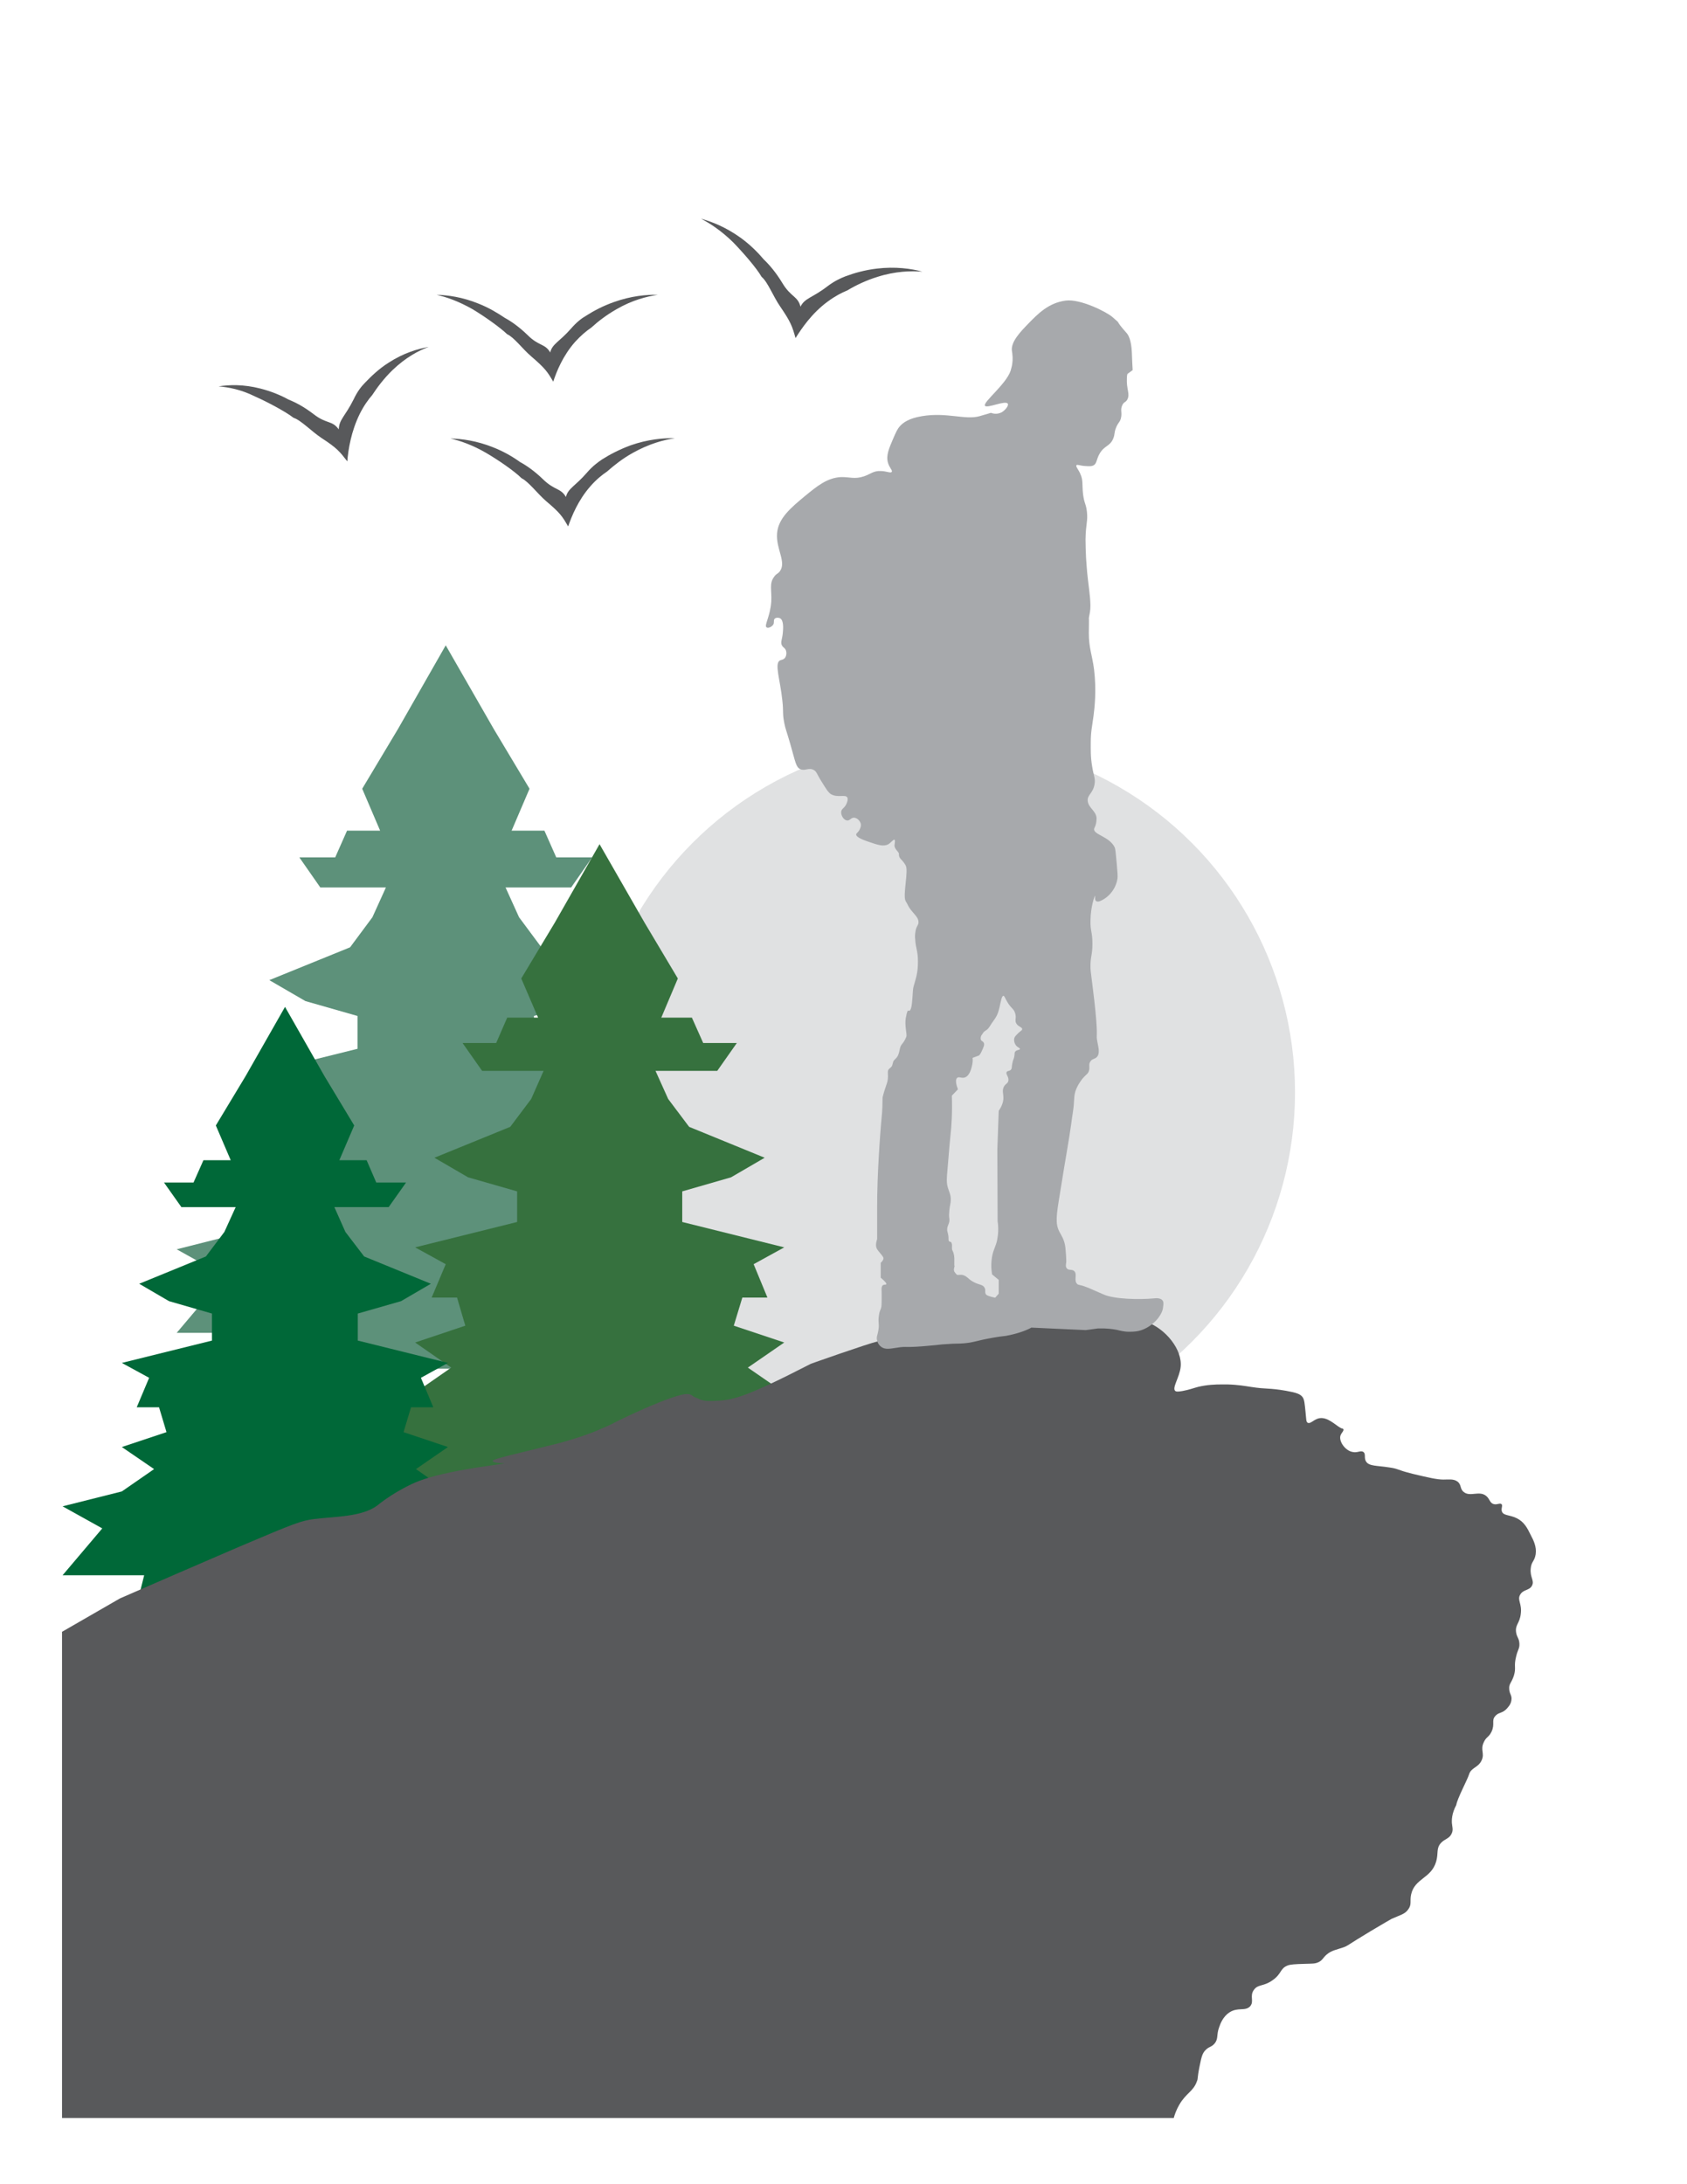 <?xml version="1.0" encoding="utf-8"?>
<!-- Generator: Adobe Illustrator 24.0.1, SVG Export Plug-In . SVG Version: 6.00 Build 0)  -->
<svg version="1.1" id="Layer_1" xmlns="http://www.w3.org/2000/svg" xmlns:xlink="http://www.w3.org/1999/xlink" x="0px" y="0px"
	 viewBox="0 0 612 792" style="enable-background:new 0 0 612 792;" xml:space="preserve">
<style type="text/css">
	.st0{fill:#5D917A;}
	.st1{fill:#E0E1E2;}
	.st2{fill:#36713E;}
	.st3{fill:#006838;}
	.st4{fill:#58595B;}
	.st5{fill:#A7A9AC;}
	.st6{stroke:#000000;stroke-width:0.25;stroke-miterlimit:10;}
</style>
<polyline class="st0" points="161.7,234 144.4,264.3 131.4,286 137.9,301.2 125.9,301.2 121.6,310.9 108.6,310.9 116.2,321.8 
	140,321.8 135.1,332.6 127,343.5 97.7,355.4 110.8,363 129.7,368.4 129.7,380.3 90.2,390.1 102.1,396.6 96.7,409.6 106.4,409.6 
	109.7,420.4 90.2,426.9 104.2,436.7 90.2,446.4 64.1,453 81.5,462.7 64.1,483.3 99.9,483.3 96.7,496.3 226.8,496.3 223.5,483.3 
	259.3,483.3 241.9,462.7 259.3,453 233.2,446.4 219.2,436.7 233.2,426.9 213.7,420.4 217,409.6 226.8,409.6 221.3,396.6 
	233.2,390.1 193.7,380.3 193.7,368.4 212.6,363 225.7,355.4 196.4,343.5 188.3,332.6 183.4,321.8 207.2,321.8 214.8,310.9 
	201.8,310.9 197.5,301.2 185.6,301.2 192.1,286 179.1,264.3 161.7,234 "/>
<circle class="st1" cx="341.8" cy="396.1" r="128"/>
<polyline class="st2" points="217.5,306.1 201.3,334.5 189.1,354.8 195.2,369 184,369 180,378.2 167.8,378.2 174.9,388.3 
	197.2,388.3 192.7,398.5 185.1,408.6 157.6,419.8 169.8,426.9 187.6,432 187.6,443.1 150.6,452.3 161.7,458.4 156.6,470.5 
	165.8,470.5 168.8,480.7 150.6,486.8 163.7,495.9 150.6,505 126.2,511.1 142.4,520.3 126.2,539.6 159.7,539.6 156.6,551.7 
	278.4,551.7 275.4,539.6 308.9,539.6 292.6,520.3 308.9,511.1 284.5,505 271.3,495.9 284.5,486.8 266.2,480.7 269.3,470.5 
	278.4,470.5 273.4,458.4 284.5,452.3 247.5,443.1 247.5,432 265.2,426.9 277.4,419.8 250,408.6 242.4,398.5 237.8,388.3 
	260.2,388.3 267.3,378.2 255.1,378.2 251,369 239.9,369 245.9,354.8 233.8,334.5 217.5,306.1 "/>
<polyline class="st3" points="103.4,365.1 89.1,390.2 78.3,408.1 83.7,420.7 73.8,420.7 70.2,428.8 59.5,428.8 65.8,437.7 
	85.5,437.7 81.4,446.7 74.7,455.6 50.5,465.5 61.3,471.8 76.9,476.3 76.9,486.1 44.2,494.2 54.1,499.6 49.6,510.3 57.7,510.3 
	60.4,519.3 44.2,524.7 55.9,532.7 44.2,540.8 22.7,546.2 37.1,554.2 22.7,571.2 52.3,571.2 49.6,582 157.2,582 154.5,571.2 
	184,571.2 169.7,554.2 184,546.2 162.5,540.8 150.9,532.7 162.5,524.7 146.4,519.3 149.1,510.3 157.2,510.3 152.7,499.6 
	162.5,494.2 129.8,486.1 129.8,476.3 145.5,471.8 156.3,465.5 132.1,455.6 125.3,446.7 121.3,437.7 141,437.7 147.3,428.8 
	136.5,428.8 133,420.7 123.1,420.7 128.5,408.1 117.7,390.2 103.4,365.1 "/>
<path class="st4" d="M528.3,654.5c0.3-2.2,4-9.1,4.6-11c0.8-2.7,3.3-2.4,4.6-5.2c1.2-2.6-0.6-3.7,0.8-6.6c0.9-2,1.8-1.7,2.8-3.8
	c1.3-2.8-0.1-4,1.3-5.6c1.2-1.5,2.5-0.9,4.2-2.7c0.4-0.5,1.5-1.5,1.7-3.1c0.3-1.8-0.8-2.3-0.8-4.2c-0.1-1.8,0.8-2,1.7-4.7
	c0.9-3-0.1-3.3,0.8-6.9c0.6-2.6,1.3-2.9,1.2-4.7c-0.1-2-0.9-2.2-1.2-4.1c-0.4-2.8,1.3-3.2,1.7-6.7c0.5-3.8-1.4-5-0.2-7
	c1.2-2,3.4-1.4,4.3-3.3c0.9-1.8-0.8-2.9-0.5-6.1c0.2-2.6,1.4-2.6,1.8-5.2c0.4-2.8-0.8-5.1-1.8-7c-1.2-2.5-2.4-4.8-5.1-6.1
	c-2.4-1.2-4.7-0.9-5.3-2.3c-0.5-1.1,0.4-2.3-0.2-2.8c-0.6-0.5-1.5,0.3-2.8,0c-1.5-0.4-1.4-1.9-2.8-3c-2.5-2-5.8,0.5-8.1-1.4
	c-1.5-1.2-0.7-2.6-2.3-3.8c-1.4-1-3-0.7-5.1-0.7c-2.3,0-5.3-0.7-11.2-2.1c-6-1.5-4.9-1.8-8.4-2.3c-4.4-0.7-7.3-0.4-8.4-2.1
	c-0.9-1.3,0-2.8-1-3.5c-1-0.7-2.1,0.4-3.9,0c-2.8-0.5-5.1-4-4.4-6c0.3-0.9,1.4-1.8,1-2.3c-0.1-0.2-0.3-0.2-0.4-0.2
	c-1.7-0.5-4.4-3.7-7.4-3.8c-2.6-0.1-3.9,2.3-5.1,1.7c-0.6-0.3-0.5-1.2-0.8-4c-0.3-2.9-0.4-4.3-1-5.2c-0.8-1.2-2.2-1.7-6.1-2.4
	c-6.4-1.1-6.9-0.5-12.7-1.4c-2-0.3-4.7-0.8-8.5-0.9c-1.1,0-1.9,0-2.1,0c-2.3,0-5.3,0.1-8.6,0.9c-1.9,0.5-3,1-5.7,1.5
	c-1.8,0.3-2.2,0.2-2.5,0c-1.4-1,1.5-4.9,1.9-8.7c0.7-6.3-5.4-13.8-12.2-16.3c0,0-6.8-2.5-20.3,0c0,0-0.1,0-0.1,0
	c0,0,0.9-0.2,0.9-0.2c0-0.3-53.3,3.7-57.7,4c-0.1,0-0.5,0-1.1,0.1c-0.2,0-3.2,0.3-6,0.6c-0.5,0.1-1.5,0.2-2.7,0.4h0c0,0-2,0.3-5.9,1
	l0,0l0,0c0,0,0,0,0,0c0,0,0,0,0,0c-1.2,0.2-1.9,0.4-1.9,0.4c-0.9,0.2-2.3,0.5-2.6,0.6c-4.5,1.1-24.5,8.2-24.5,8.2l0,0l0,0h0
	c-25.3,13-28.7,13.2-35.5,13.5c-0.4,0-1.2,0-2.1,0c0,0-1.8-0.1-3-0.7l0,0l0,0l0,0c-0.3-0.2-1.4-0.6-1.4-0.6c-0.7-0.3-1-0.6-1.3-0.8
	c-0.4-0.3-1.5-0.7-3.8-0.1c-8.4,2.1-24.1,10-24.1,10c-0.9,0.5-2.7,1.4-5.2,2.4c-0.2,0.1-2.2,1-4.5,1.8c-5.4,2-10.9,3.4-11.7,3.6
	c-13.5,3.4-23.1,5.4-22.9,6.2c0.1,0.4,2.2,0.8,3.8,0.8c0.3,0,0.4,0,0.5,0c0,0.2-7.5,1-16.2,2.6c-9.4,1.8-14,3.3-17.6,5
	c-2.1,1-4.2,2.2-4.2,2.2c-4.4,2.5-7.3,4.8-8,5.4c-5.6,4.3-15.8,4.1-23,5c-4.7,0.6-7.1,1.5-27.1,10c-17.4,7.5-32,13.8-43.4,18.8
	l-21,12.1v176.3h403.3c0.3-1.1,0.9-2.9,2-4.8c2.5-4.3,5.1-4.8,6.4-8.5c0.5-1.2,0-0.7,1-5.6c0.7-3.6,1.1-4.6,2-5.6
	c1.4-1.5,2.2-1.1,3.4-2.5c1.5-1.8,0.6-3.1,1.7-6c0.4-1.2,1.4-3.8,3.7-5.3c3.1-2,5.7-0.3,7.5-2.2c1.6-1.8-0.3-3.7,1.4-6
	c1.5-2.1,3.5-1.1,6.8-3.5c3.3-2.3,2.6-4.2,5.4-5.3c1-0.4,2.7-0.5,6.1-0.6c3-0.1,3.8,0,5.1-0.6c1.5-0.7,1.6-1.6,3-2.8
	c1.8-1.5,3.5-1.7,5.8-2.5c1.9-0.6,1.5-0.8,10.2-6c4.6-2.7,6.9-4.1,7.5-4.4c3.1-1.4,4.9-1.7,6.1-3.5c1.3-1.8,0.5-2.9,1-5.3
	c1.3-6,7.3-5.8,9.1-12c0.9-3.1-0.1-4.8,1.8-6.8c1.3-1.4,3-1.5,3.8-3.3c0.7-1.4,0.2-2.5,0.1-3.9c-0.1-1.8,0.2-4.4,2.3-7.7"/>
<path class="st5" d="M374.3,481.4l19.6,0.9l4.4-0.6c3-0.1,5.2,0.2,6.8,0.5c1.3,0.3,2.6,0.7,4.6,0.7c0.7,0,1.9,0,3.4-0.3
	c4.4-1.1,6.9-4.4,7.3-5c1.3-1.8,1.5-3.1,1.5-3.4c0.1-0.9,0.4-2-0.2-2.7c-0.7-0.9-2.4-0.8-3.1-0.7c-5.4,0.5-14.3,0.3-18.2-1.4
	c-1.8-0.8-3.9-1.7-3.9-1.7c-1.6-0.7-1.8-0.8-2.4-1c-2.5-1-2.9-0.6-3.4-1.2c-1.2-1.3,0.2-3.5-1-4.6c-0.9-0.8-2-0.1-2.7-1
	c-0.5-0.6-0.3-1.4-0.2-2.2c0,0,0.1-1.2-0.3-5.3c-0.3-2.8-1.5-4.5-2.2-5.8c-1.5-3-1.1-5.8,0.2-13.7c2.2-13.8,3.4-20.1,4.1-25.3
	c0.3-2.7,0.9-5.3,1-8c0.1-1.4,0.1-2.4,0.5-3.8c0.8-2.5,2.4-4.4,2.7-4.8c1.3-1.5,1.8-1.5,2.2-2.6c0.5-1.5-0.2-2.3,0.5-3.4
	c0.6-1.1,1.6-0.9,2.4-1.7c1.2-1.3,0.6-3.4,0.2-5.5c-0.6-3.2,0.3-0.8-0.7-11.1c-0.3-3-0.6-5.6-0.9-7.9c-0.7-6-0.8-6-0.9-7.7
	c-0.1-4.3,0.7-4.5,0.7-8.9c0-4.4-0.8-4.5-0.7-8.5c0.1-5.2,1.5-8.9,1.7-8.9c0.1,0-0.3,1.4,0.3,1.9c0.6,0.5,1.6,0,2-0.2
	c2.2-1,5.2-3.8,5.8-8c0.1-0.7,0-2.4-0.3-5.6c-0.3-3.5-0.5-5.2-0.7-5.6c-1.9-4-7.7-4.6-7.5-6.7c0.1-0.5,0.4-0.7,0.7-1.9
	c0,0,0.2-1,0.2-2c-0.1-2.6-2.9-3.7-3.2-6.2c-0.3-2.3,2-2.8,2.5-6.3c0.3-2-0.3-2.6-0.9-6.3c-0.6-3.5-0.5-6.3-0.5-8.7
	c0-4,0.5-5.7,1-9.6c0.4-3,1.1-9.4,0.2-16.8c-0.7-5.5-1.9-7.7-1.9-13.2c0-1.1,0.1-5.5,0-5.5c0,0,0,0.1,0,0.1c0,0,0.1-0.7,0.4-2.2
	c0.5-2.9-0.2-7.4-0.7-11.6c-0.5-4.1-0.6-7.2-0.7-8c-0.1-2.3-0.2-4.3-0.2-6.8c0.1-5.9,0.9-6.5,0.5-10.1c-0.4-3.2-0.9-2.6-1.4-6.3
	c-0.4-3.7,0.1-5-1-7.4c-0.7-1.6-1.7-2.6-1.4-3.1c0.3-0.4,1.2,0.2,3.4,0.3c1.3,0.1,2,0.1,2.7-0.2c1.3-0.6,1.1-2.1,2.2-4.1
	c1.8-3.3,3.9-2.7,5.1-5.8c0.6-1.5,0.2-1.9,1-3.9c0.8-1.9,1.3-1.8,1.7-3.2c0.6-2.2-0.3-3,0.5-4.8c0.6-1.4,1.3-1,1.9-2.2
	c1-2-0.4-3.6-0.2-7.7c0-0.7,0.1-1.2,0.2-1.5l1.9-1.4c-0.1-1.5-0.2-3.8-0.3-6.5c-0.2-4.4-1.3-6.2-1.7-6.7c-5.3-6-1.4-2.6-5.3-6
	c-2-1.8-11.6-6.7-17-6c-6.2,0.8-10.1,4.8-13.6,8.4c-2.8,2.9-6.4,6.6-5.9,9.9c0.1,0.7,0.5,2.7,0,5.3c0,0-0.2,0.9-0.5,1.9
	c-1.7,4.9-10,11.3-9.3,12.6c0.6,1.2,7.5-2.1,8.3-0.7c0.4,0.7-0.9,2.3-2.2,3.1c-1.9,1-3.7,0.3-3.9,0.2c0,0-3.7,1.1-4.1,1.2
	c-5.2,1.5-11.9-1.5-20.9,0c-4.9,0.8-6.9,2.4-8,3.6c-1,1.1-1.5,2.3-2.5,4.6c-1.5,3.5-2.6,6-1.9,8.6c0.5,1.9,1.8,2.9,1.4,3.4
	c-0.4,0.6-1.9-0.3-4.1-0.3c-2.5-0.1-3.6,1.1-5.9,1.9c-3.5,1.2-5.3,0.2-8.5,0.3c-5,0.3-8.6,3.3-12.9,6.8c-5.3,4.4-9.7,8.1-10.2,13.5
	c-0.5,5.8,3.6,10.6,0.9,14c-0.8,0.9-1.2,0.7-2,1.9c-1.8,2.4-0.8,4.7-1,8.9c-0.4,5.6-2.7,8.7-1.7,9.4c0.6,0.4,1.9-0.2,2.4-1
	c0.5-0.8,0-1.5,0.5-2.1c0.5-0.5,1.4-0.5,2-0.2c1.4,0.8,1.1,3.9,1,5.1c-0.2,2.6-1,3.6-0.3,4.8c0.5,0.8,1,0.8,1.4,1.7
	c0.3,0.9,0.2,2-0.3,2.7c-0.6,0.8-1.3,0.7-1.9,1c-2,1.2,0.1,6.8,0.9,14.4c0.5,4.3,0,4.7,0.7,8.2c0.5,2.5,0.7,2.5,2.2,7.7
	c1.9,6.6,2,8.3,3.6,9.1c1.8,0.8,3-0.7,4.9,0.3c1.1,0.6,1,1.3,2.9,4.3c1.6,2.6,2.4,3.9,3.4,4.5c2.5,1.4,5.2-0.1,5.9,1.2
	c0.3,0.6,0,1.5-0.3,2.2c-0.7,1.6-1.6,1.7-1.9,2.7c-0.3,1.4,0.8,3.2,2,3.4c1.1,0.2,1.5-1.1,2.7-1c1.1,0.1,2.2,1.2,2.4,2.4
	c0.1,0.8-0.3,1.6-0.5,2c-0.6,1.1-1.2,1.2-1.2,1.7c0,1,2.6,2,4.4,2.6c3.5,1.2,5.5,1.9,7.3,0.9c1.1-0.7,1.8-1.8,2.2-1.6
	c0.3,0.2,0.1,0.9,0,2c-0.1,1.3,1.6,2.5,1.6,3c-0.1,2,1,1.8,2.4,4.2c0.6,1.1,0.4,3.1,0,7c-0.7,6.3,0,5.7,0.7,7.2
	c1.4,3.1,4.1,4.3,4,6.6c0,1-0.8,1.3-1.1,3.3c-0.2,1.2-0.2,2.2-0.1,2.7c0.2,3.6,1,4.1,1,8.2c0,4.2-0.7,5.8-1.6,9.1
	c-0.4,1.3-0.3,5.9-0.9,7.8c-0.9,2.5-1-1.4-1.9,3.5c-0.5,2.7,0.5,6,0.2,6.8c-1.2,3-2,2.4-2.4,4.6c-0.5,2.5-0.9,2.8-2,3.9
	c-0.7,0.7-0.4,1.8-1.1,2.5c-0.9,0.9-1.3,0.8-1.2,2.4c0.2,3.4-0.6,3.4-1.9,8.5c-0.1,0.4,0,2.8-0.2,5.5c-0.9,9.5-1.8,23.4-1.8,34.2
	c0,7.8,0,11.8,0,11.8c-0.2,0.7-0.8,2.4,0,3.7c0.1,0.2,0.6,0.8,1.5,1.9c0.5,0.6,0.7,0.9,0.8,1.3c0,0.8-0.7,1.4-1,1.7v5.4
	c1.9,1.6,2.2,2.2,2,2.4c-0.1,0.2-0.8,0-1.3,0.4c-0.4,0.4-0.4,1.1-0.4,1.4c0.1,2.4,0,5,0,5.6c-0.1,2-0.7,1.6-1,4.2
	c-0.3,2.4,0.2,2.5-0.1,4.7c-0.3,2.2-0.9,2.8-0.5,4.1c0,0.2,0.4,1.5,1.5,2.3c1.5,1.1,3.4,0.6,5.6,0.3c4.2-0.7,2.1,0.2,12.5-0.8
	c2.6-0.2,3.2-0.4,5.4-0.5c3.8-0.3,4.1-0.1,6.4-0.3c3.7-0.3,4.3-0.9,10.4-2c4.5-0.8,3.7-0.4,6.4-1c7.6-1.7,10.1-4.1,11.2-5.4
	c0.8-0.9,1.7-2,1.5-3.3c-0.4-2.4-4.6-3.5-5.1-3.6c-2.7-0.7-3.2,0.3-7.5-0.3c-0.7-0.1-1.9-0.2-3.2-0.5c-2.4-0.4-5.1-1-5.6-1.6
	c-0.6-0.9,0-1.4-0.5-2.4c-0.7-1.4-2-0.9-4.5-2.4c-1.6-1-1.8-1.7-3.2-2.2c-1.2-0.4-2.2,0.2-2.5-0.3c-0.3-0.4-1.2-1-0.9-2.2
	c0.4-1.6,0,0,0.1-2.2c0.1-2.2-0.2-3.3-0.6-4.1c-0.6-1,0.1-1.9-0.5-3.1c-0.2-0.4-1.1,0.1-1-1.3c0-1.8-0.5-2.5-0.5-3.2
	c-0.1-1.5,1-2.4,0.8-4c-0.2-1.1-0.1-2,0-3.2c0.2-2,0.5-2.4,0.5-3.6c0.1-1.9-0.6-3-1-4.4c-0.6-1.9-0.5-3.3-0.1-7.7
	c0.5-6.3,0.8-9.4,1-11.4c0.4-3.4,0.7-8.3,0.5-14.4l2.2-2.3c-0.6-1.6-1.1-3.6-0.2-4.2c0.6-0.5,1.5,0.3,2.7-0.1c2-0.7,2.5-3.9,2.7-4.7
	c0.2-1,0.2-1.9,0.1-2.4l2.4-0.9c0.6-0.7,0.9-1.4,1.1-1.9c0.5-1.1,1-2.1,0.5-2.8c-0.3-0.5-0.9-0.5-1-1.1c-0.2-0.8,0.2-1.5,0.4-1.7
	c0.7-1,0.4-0.9,1.8-1.8c0.7-0.5,1.4-1.8,1.8-2.4c1.4-2,2.1-2.7,2.8-5.8c0.5-2.2,0.8-4.1,1.4-4.1c0.4,0,0.5,0.7,1.4,2.2
	c1.5,2.5,2.2,2.3,2.8,3.9c0.7,2-0.3,2.8,0.6,4.1c0.8,1.1,2.1,1.2,2,1.9c0,0.4-0.4,0.5-1.4,1.4c-0.8,0.8-1.2,1.2-1.4,1.7
	c-0.3,0.9,0,2,0.5,2.7c0.7,0.9,1.6,1,1.5,1.4c-0.1,0.4-1.1,0.2-1.7,0.9c-0.4,0.5-0.1,0.8-0.4,2c-0.2,1-0.4,0.9-0.6,2
	c-0.4,1.6-0.1,2.1-0.6,2.6c-0.6,0.6-1.2,0.3-1.5,0.8c-0.5,0.8,0.9,1.8,0.6,3.2c-0.2,1.1-1.1,1-1.7,2.3c-0.6,1.4-0.1,2.3-0.1,4
	c0,1.1-0.4,2.7-1.7,4.6l-0.5,14.1l0.1,25.9c0.4,2.6,0.2,5-0.2,7c-0.5,2.2-1.2,3.1-1.7,5.3c-0.5,2.4-0.5,4.8-0.1,7l2.4,2v5l-1.4,1.6"
	/>
<path class="st4" d="M158.4,106.9c4,0.1,9.3,0.8,15.2,3.2c3.8,1.5,6.9,3.4,9.6,5.2c2.4,1.3,5.2,3.3,8.2,6.2c4.1,4.1,6.3,3,8.2,6.3
	c0.8-3.2,3.2-3.7,7.6-8.7c1.9-2.2,3.8-3.7,5.4-4.6c2.8-1.8,6.2-3.6,10.2-5c6.2-2.2,11.7-2.7,15.8-2.6c-3.9,0.6-9.2,1.9-14.9,5.2
	c-3.7,2.1-6.8,4.5-9.2,6.7c-1.8,1.2-3.8,2.9-5.9,5.2c-4.4,5-6.7,10.7-7.9,14.4c-2.1-3.6-2.9-4.8-7.9-9.1c-3.2-2.7-6.3-7-8.8-8.1
	c-2.6-2.5-8.4-6.6-12.6-9.1C166.3,109.2,161.9,107.7,158.4,106.9z"/>
<path class="st6" d="M694.4,173.9"/>
<path class="st4" d="M163.4,159c4.1,0.1,9.5,0.8,15.5,3.2c3.8,1.5,7.1,3.4,9.7,5.3c2.4,1.3,5.3,3.3,8.4,6.3c4.2,4.1,6.4,3.1,8.3,6.4
	c0.8-3.2,3.3-3.8,7.7-8.9c1.9-2.2,3.9-3.7,5.4-4.7c2.8-1.8,6.3-3.6,10.3-5.1c6.3-2.2,11.9-2.7,16.1-2.6c-4,0.6-9.3,2-15.2,5.3
	c-3.8,2.1-6.9,4.6-9.4,6.8c-1.8,1.2-3.9,2.9-6,5.3c-4.5,5.1-6.8,10.9-8.1,14.6c-2.1-3.7-2.9-4.9-8-9.2c-3.2-2.8-6.4-7.1-8.9-8.3
	c-2.6-2.6-8.6-6.7-12.9-9.2C171.5,161.4,166.9,159.8,163.4,159z"/>
<path class="st4" d="M79.3,140.1c3.8-0.6,9-0.8,15.2,0.8c3.9,1,7.3,2.4,10.2,4c2.5,1,5.6,2.6,9.1,5.3c4.8,3.7,6.6,2.1,9.1,5.5
	c0.1-3.6,2.3-4.7,5.4-10.9c1.3-2.8,2.8-4.7,4.1-6c2.3-2.4,5.1-5.1,8.6-7.3c5.4-3.5,10.5-5,14.5-5.7c-3.6,1.3-8.3,3.8-13.1,8.4
	c-3.1,3-5.5,6.2-7.4,9.1c-1.4,1.6-3,3.8-4.5,6.8c-3.1,6.3-4.2,13-4.5,17.2c-2.8-3.6-3.7-4.8-9.4-8.5c-3.6-2.4-7.5-6.5-10.1-7.3
	c-3-2.3-9.4-5.7-13.9-7.7C87.4,141.2,82.8,140.4,79.3,140.1z"/>
<path class="st4" d="M254.3,79.3c4,1.1,9.1,3.1,14.5,7c3.4,2.5,6.1,5.2,8.3,7.8c2,1.9,4.4,4.7,6.7,8.5c3.1,5.2,5.6,4.7,6.6,8.6
	c1.6-3.2,4.2-3.1,9.8-7.4c2.5-1.9,4.7-2.9,6.5-3.6c3.2-1.2,7.1-2.3,11.4-2.8c6.7-0.8,12.4,0,16.5,1.1c-4.1-0.3-9.7-0.2-16.3,1.9
	c-4.2,1.3-7.9,3.1-10.9,4.9c-2,0.8-4.5,2.1-7.2,4.1c-5.7,4.2-9.4,9.7-11.6,13.2c-1.2-4.3-1.7-5.8-5.6-11.5
	c-2.5-3.6-4.5-8.9-6.7-10.7c-1.9-3.3-6.8-8.9-10.4-12.6C261.7,83.7,257.6,81,254.3,79.3z"/>
</svg>

